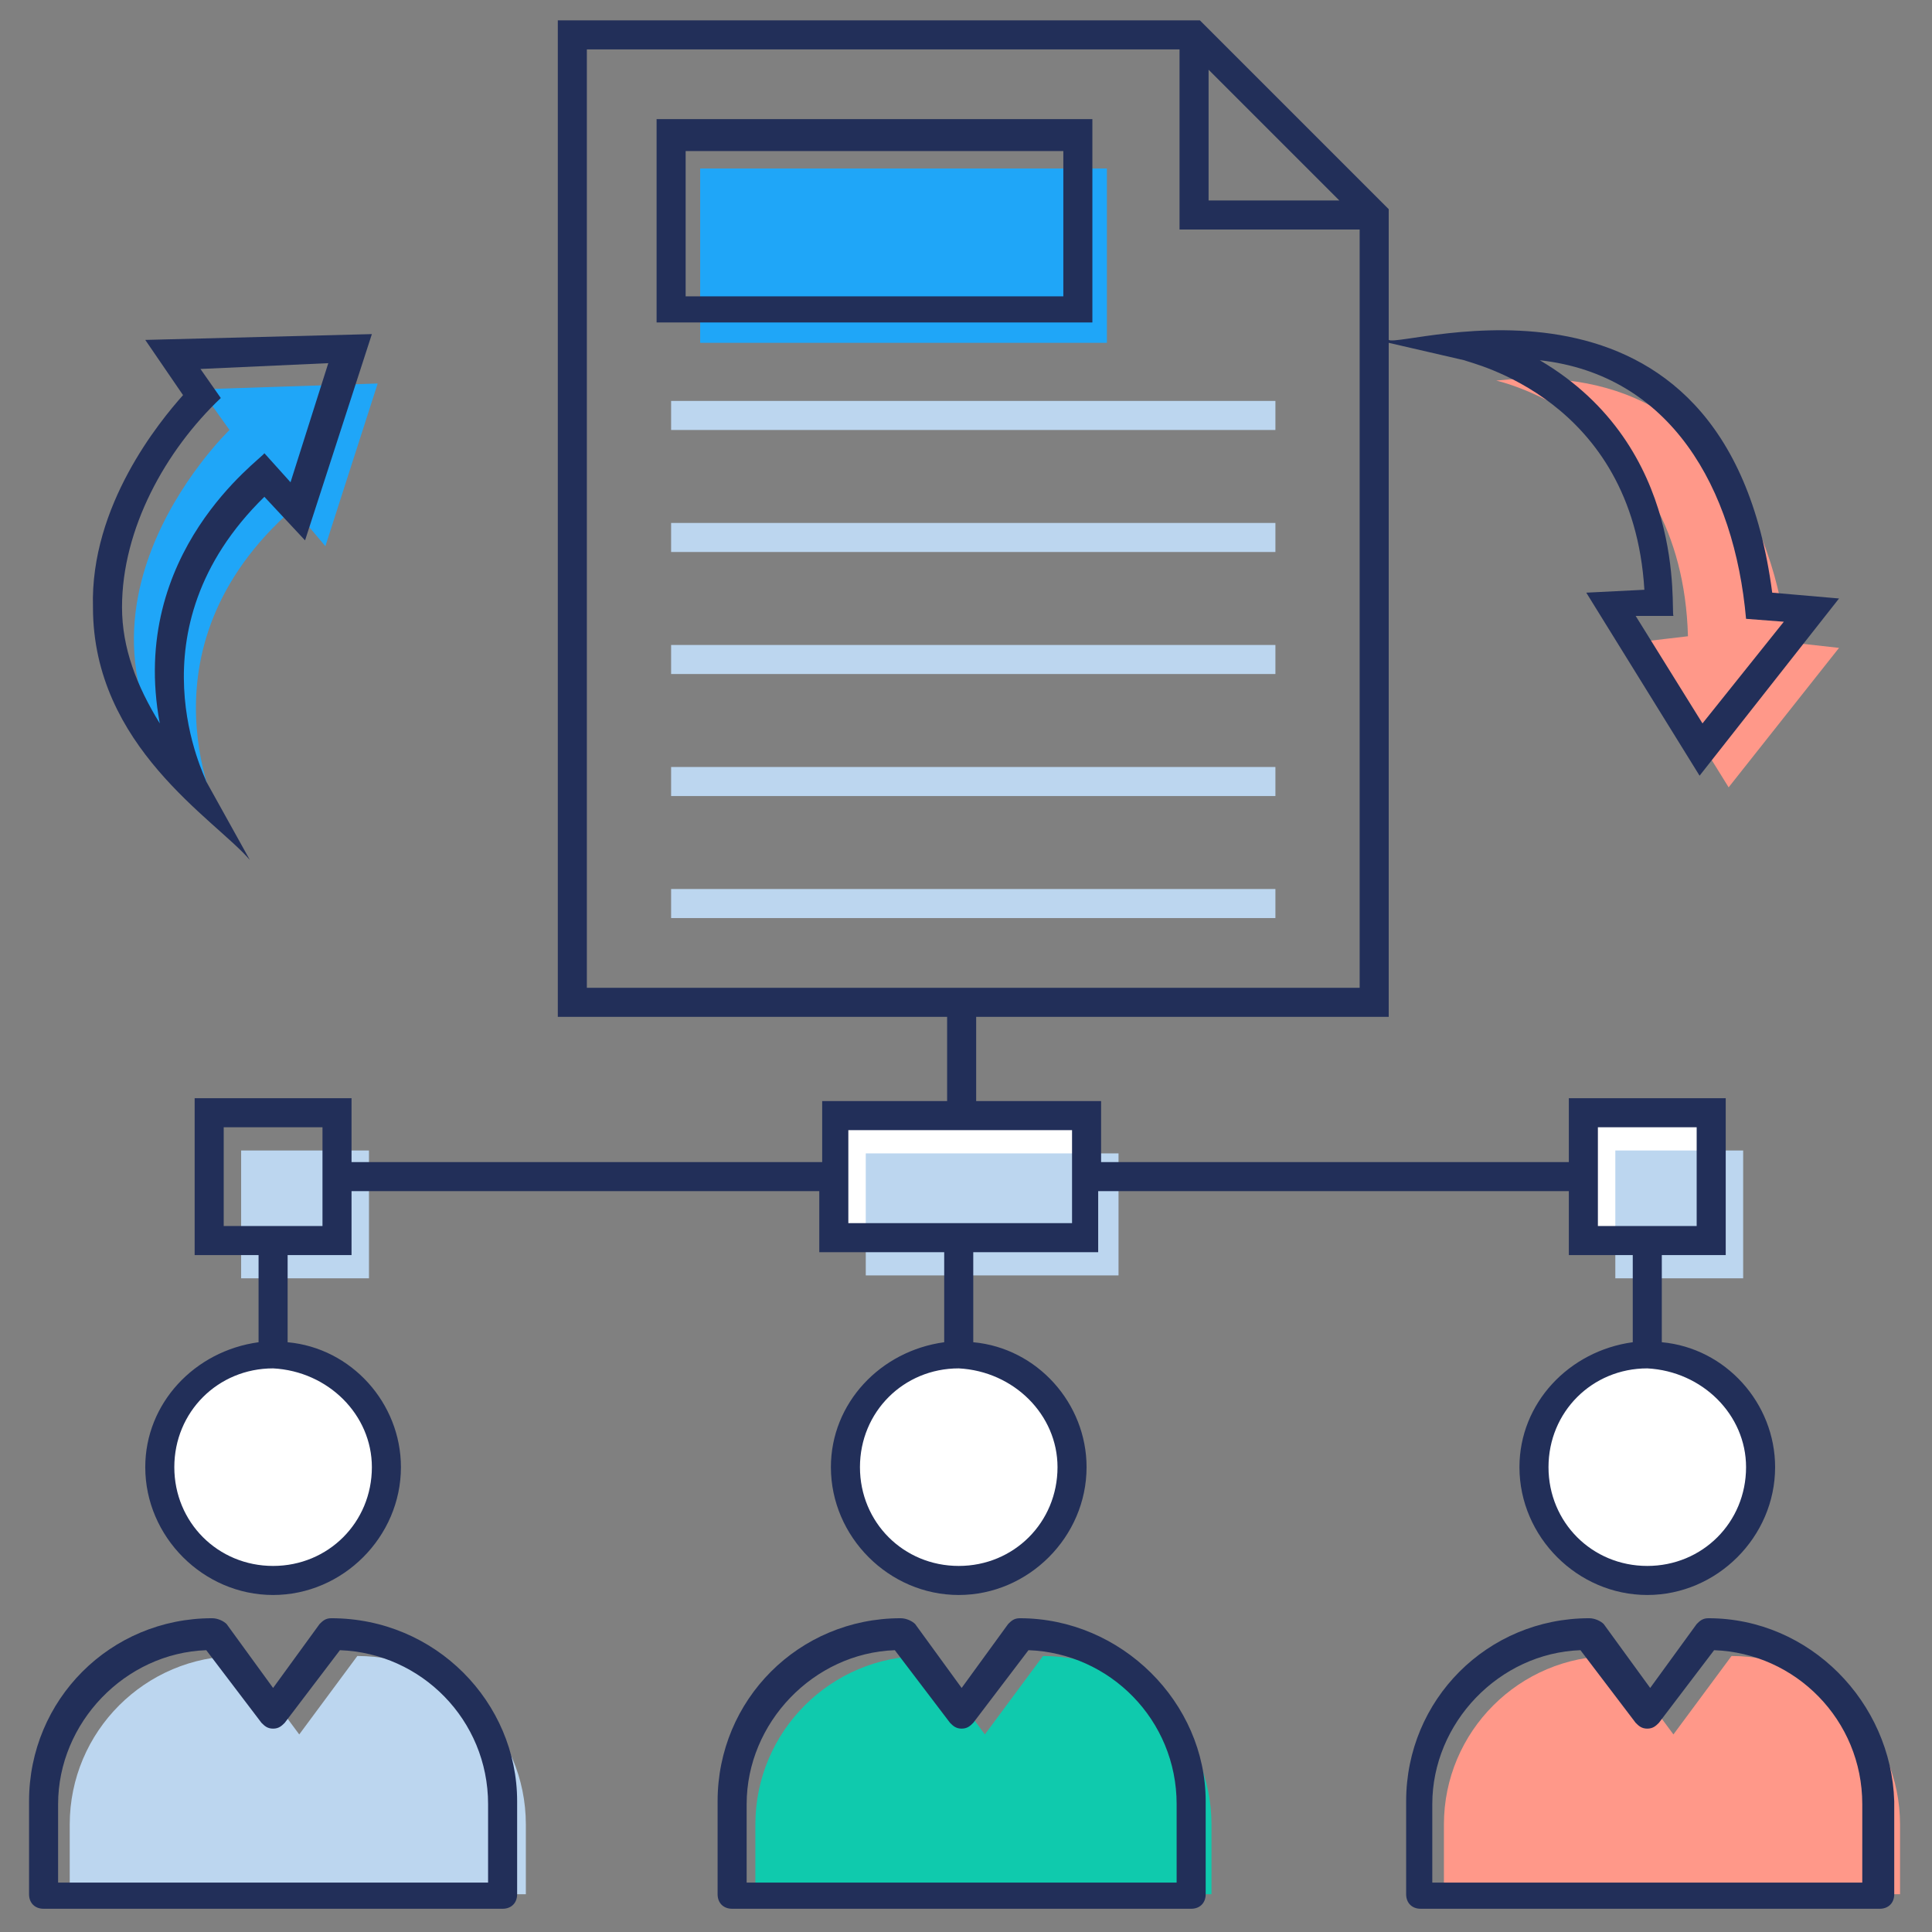 <svg xmlns="http://www.w3.org/2000/svg" enable-background="new 0 0 66.5 66.5" viewBox="0 0 66.5 66.5"><rect x="0" y="0" width="66.5" height="66.5" fill="#808080" stroke="none"/><path fill="#1FA6F8" d="M11.2,18.8l1.8-5.6l-6.1,0.2l1,1.4c0,0-7.2,6.9-0.3,13.4c0,0-3.1-5.8,2.5-10.7L11.2,18.8z"/><path fill="#FF9889" d="M56.4,22.1l3.1,5l3.8-4.8l-1.8-0.2c0,0-0.6-10-10-9c0,0,6.4,1.4,6.6,8.8L56.4,22.1z"/><circle cx="9.4" cy="50.5" r="3.9" fill="#FFF"/><path fill="#BCD6EF" d="M2.4,65.2v-2.4C2.4,59.6,5,57,8.2,57h0.1l2,2.7l2-2.7h0c3.2,0,5.8,2.6,5.8,5.8v2.4H2.4z"/><circle cx="33.1" cy="50.5" r="3.9" fill="#FFF"/><path fill="#0FCAAD" d="M26,65.2v-2.4c0-3.2,2.6-5.8,5.8-5.8h0.1l2,2.7l2-2.7h0c3.2,0,5.8,2.6,5.8,5.8v2.4H26z"/><circle cx="56.7" cy="50.5" r="3.9" fill="#FFF"/><path fill="#FF9889" d="M49.7,65.2v-2.4c0-3.2,2.6-5.8,5.8-5.8h0.1l2,2.7l2-2.7h0c3.2,0,5.8,2.6,5.8,5.8v2.4H49.7z"/><rect width="14" height="6" x="24.1" y="5.8" fill="#1FA6F8"/><rect width="20.8" height="1" x="23.1" y="30.6" fill="#BCD6EF"/><rect width="20.8" height="1" x="23.1" y="26.4" fill="#BCD6EF"/><rect width="20.8" height="1" x="23.1" y="22.2" fill="#BCD6EF"/><rect width="20.8" height="1" x="23.1" y="18" fill="#BCD6EF"/><rect width="20.8" height="1" x="23.1" y="13.8" fill="#BCD6EF"/><rect width="4.4" height="4.4" x="8.3" y="39.6" fill="#BCD6EF"/><rect width="4.4" height="4.4" x="54.5" y="38.3" fill="#FFF"/><rect width="8.7" height="4.2" x="28.7" y="38.4" fill="#FFF"/><rect width="4.4" height="4.4" x="55.6" y="39.6" fill="#BCD6EF"/><rect width="8.7" height="4.2" x="29.8" y="39.7" fill="#BCD6EF"/><line x1="33.1" x2="33.1" y1="46.7" y2="42.6" fill="#FFF"/><line x1="33.1" x2="33.1" y1="38.3" y2="34.5" fill="#FFF"/><g><path fill="#222F59" d="M8.6 29.6l-1.5-2.7c0-.1-2.7-5.2 2-9.8l1.4 1.5 2.3-7.1L5 11.7l1.3 1.9c-.8.9-3.2 3.8-3.1 7.3C3.2 25.7 7.4 28.2 8.6 29.6zM6.9 12.7l4.4-.2L10 16.6l-.9-1C9 15.8 4.4 19 5.5 24.9c-.8-1.3-1.3-2.6-1.3-4 0-2.7 1.5-5.4 3.4-7.2L6.9 12.7zM11.4 55.7c-.2 0-.3.1-.4.2l-1.6 2.2-1.6-2.2c-.1-.1-.3-.2-.5-.2-3.5 0-6.3 2.8-6.3 6.3v3.2c0 .3.2.5.5.5h15.8c.3 0 .5-.2.5-.5v-3.2C17.8 58.6 15 55.7 11.4 55.7zM16.8 64.8H2v-2.7c0-2.8 2.3-5.2 5.1-5.3L9 59.3c.1.1.2.2.4.2s.3-.1.4-.2l1.9-2.5c2.8.1 5.1 2.4 5.1 5.3V64.8zM35.1 55.7c-.2 0-.3.1-.4.2l-1.6 2.2-1.6-2.2c-.1-.1-.3-.2-.5-.2-3.5 0-6.3 2.8-6.3 6.3v3.2c0 .3.2.5.5.5H41c.3 0 .5-.2.5-.5v-3.2C41.5 58.6 38.6 55.7 35.1 55.7zM40.5 64.8H25.7v-2.7c0-2.8 2.3-5.2 5.1-5.3l1.9 2.5c.1.1.2.2.4.2s.3-.1.4-.2l1.9-2.5c2.8.1 5.1 2.4 5.1 5.3V64.8zM58.8 55.7c-.2 0-.3.1-.4.2l-1.6 2.2-1.6-2.2c-.1-.1-.3-.2-.5-.2-3.5 0-6.3 2.8-6.3 6.3v3.2c0 .3.2.5.5.5h15.8c.3 0 .5-.2.5-.5v-3.2C65.1 58.6 62.3 55.7 58.8 55.7zM64.1 64.8H49.3v-2.7c0-2.8 2.3-5.2 5.1-5.3l1.9 2.5c.1.1.2.2.4.2s.3-.1.4-.2l1.9-2.5c2.8.1 5.1 2.4 5.1 5.3V64.8zM22.6 11.1h15v-7h-15V11.1zM23.6 5.2h13v5h-13V5.2z"/><path fill="#222F59" d="M32.6,37.9h-4.3V40H12.1v-2.2H6.7v5.4h2.2v3C6.7,46.5,5,48.3,5,50.5c0,2.4,2,4.4,4.4,4.4
			c2.4,0,4.4-2,4.4-4.4c0-2.2-1.7-4.1-3.9-4.3v-3h2.2V41h16.1v2.1h4.3v3.1c-2.2,0.3-3.9,2.1-3.9,4.3c0,2.4,2,4.4,4.4,4.4
			c2.4,0,4.4-2,4.4-4.4c0-2.2-1.7-4.1-3.9-4.3v-3.1h4.3V41H54v2.2h2.2v3c-2.2,0.3-3.9,2.1-3.9,4.3c0,2.4,2,4.4,4.4,4.4
			c2.4,0,4.4-2,4.4-4.4c0-2.2-1.7-4.1-3.9-4.3v-3h2.2v-5.4H54V40H37.9v-2.1h-4.3V35h14.2V11.8l2.6,0.6c0.2,0.1,5.8,1.3,6.2,7.9
			l-2,0.1l3.9,6.3l4.8-6.1L61,20.4C59.4,8.2,48.3,12,47.8,11.7V7.2l-6.5-6.5H19.2V35h13.4V37.9z M12.8,50.5c0,1.9-1.5,3.4-3.4,3.4
			c-1.9,0-3.4-1.5-3.4-3.4c0-1.9,1.5-3.4,3.4-3.4C11.3,47.2,12.8,48.7,12.8,50.5z M11.1,42.2H7.7v-3.4h3.4V42.2z M36.4,50.5
			c0,1.9-1.5,3.4-3.4,3.4c-1.9,0-3.4-1.5-3.4-3.4c0-1.9,1.5-3.4,3.4-3.4C34.9,47.2,36.4,48.7,36.4,50.5z M60.1,50.5
			c0,1.9-1.5,3.4-3.4,3.4c-1.9,0-3.4-1.5-3.4-3.4c0-1.9,1.5-3.4,3.4-3.4C58.6,47.2,60.1,48.7,60.1,50.5z M55,38.8h3.4v3.4H55V38.8z
			 M36.9,42.1h-7.7v-3.2h7.7V42.1z M60.1,21.3l1.3,0.1l-2.8,3.5l-2.3-3.7l1.3,0c-0.1-0.2,0.5-5.8-4.6-8.8
			C57.5,12.9,59.7,16.8,60.1,21.3z M41.6,2.4l4.5,4.5h-4.5V2.4z M20.2,1.7h20.4v6.2h6.2V34H20.2V1.7z"/></g></svg>